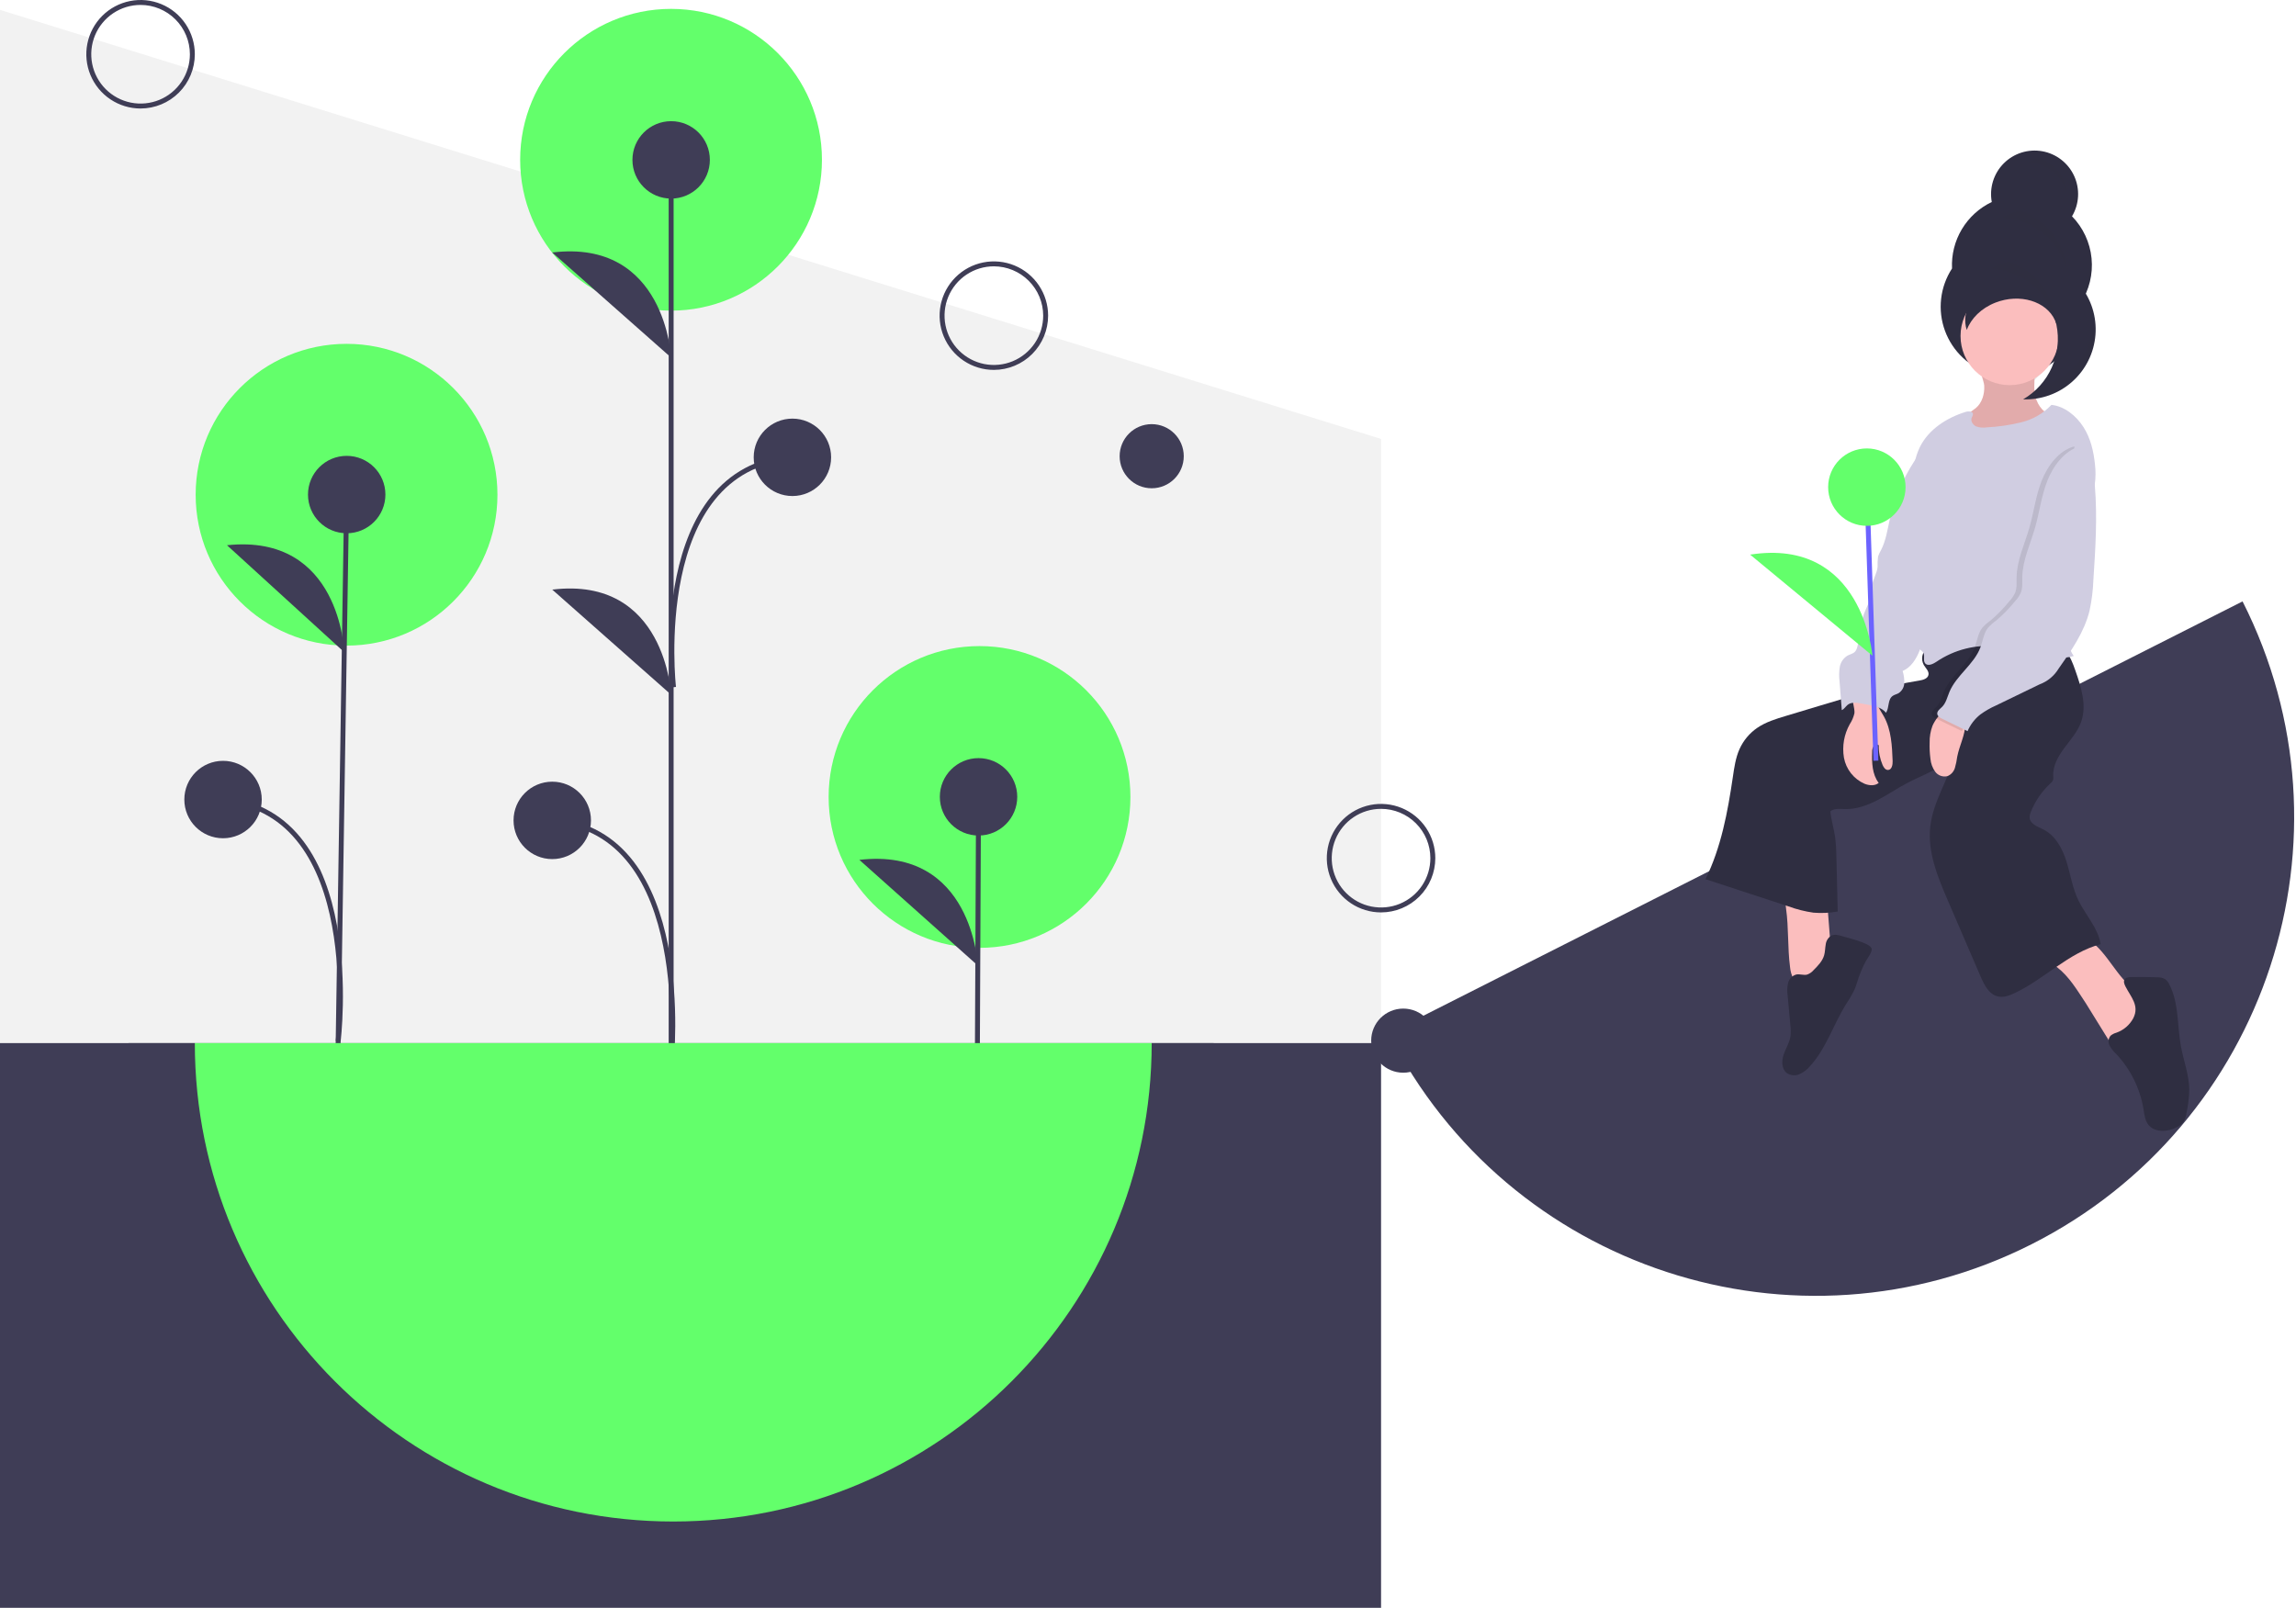<svg width="931" height="652" viewBox="0 0 931 652" fill="none" xmlns="http://www.w3.org/2000/svg">
<g clip-path="url(#clip0_15_200)">
<path d="M560 652H0V4L560 178V652Z" fill="#F2F2F2"/>
<path d="M492.129 423H52.129V628H492.129V423Z" fill="#3F3D56"/>
<path d="M397.186 384.371C430.978 384.371 458.371 356.978 458.371 323.186C458.371 289.394 430.978 262 397.186 262C363.394 262 336 289.394 336 323.186C336 356.978 363.394 384.371 397.186 384.371Z" fill="#63FF6B"/>
<path d="M396.284 434.114L396.786 323.126" stroke="#3F3D56" stroke-width="2" stroke-miterlimit="10"/>
<path d="M396.786 338.821C405.454 338.821 412.481 331.794 412.481 323.126C412.481 314.458 405.454 307.431 396.786 307.431C388.117 307.431 381.09 314.458 381.09 323.126C381.09 331.794 388.117 338.821 396.786 338.821Z" fill="#3F3D56"/>
<path d="M396.477 391.53C396.477 391.53 394.452 343.296 348.463 348.693L396.477 391.53Z" fill="#3F3D56"/>
<path d="M140.524 261.806C174.315 261.806 201.709 234.413 201.709 200.621C201.709 166.829 174.315 139.435 140.524 139.435C106.732 139.435 79.338 166.829 79.338 200.621C79.338 234.413 106.732 261.806 140.524 261.806Z" fill="#63FF6B"/>
<path d="M137.059 426.503L140.58 200.553" stroke="#3F3D56" stroke-width="2" stroke-miterlimit="10"/>
<path d="M140.58 216.248C149.249 216.248 156.276 209.221 156.276 200.553C156.276 191.885 149.249 184.858 140.58 184.858C131.912 184.858 124.885 191.885 124.885 200.553C124.885 209.221 131.912 216.248 140.58 216.248Z" fill="#3F3D56"/>
<path d="M139.584 264.465C139.584 264.465 138.094 216.211 92.047 221.1L139.584 264.465Z" fill="#3F3D56"/>
<path d="M137.126 422.189C137.126 422.189 148.66 329.621 90.44 324.228" stroke="#3F3D56" stroke-width="2" stroke-miterlimit="10"/>
<path d="M90.44 339.924C99.108 339.924 106.135 332.897 106.135 324.228C106.135 315.56 99.108 308.533 90.44 308.533C81.772 308.533 74.745 315.56 74.745 324.228C74.745 332.897 81.772 339.924 90.44 339.924Z" fill="#3F3D56"/>
<path d="M272.103 125.971C305.895 125.971 333.289 98.577 333.289 64.785C333.289 30.993 305.895 3.6 272.103 3.6C238.311 3.6 210.917 30.993 210.917 64.785C210.917 98.577 238.311 125.971 272.103 125.971Z" fill="#63FF6B"/>
<path d="M272.141 435.216V65.01" stroke="#3F3D56" stroke-width="2" stroke-miterlimit="10"/>
<path d="M272.141 80.53C280.81 80.53 287.837 73.503 287.837 64.835C287.837 56.166 280.81 49.139 272.141 49.139C263.473 49.139 256.446 56.166 256.446 64.835C256.446 73.503 263.473 80.53 272.141 80.53Z" fill="#3F3D56"/>
<path d="M223.934 348.376C232.602 348.376 239.63 341.349 239.63 332.68C239.63 324.012 232.602 316.985 223.934 316.985C215.266 316.985 208.239 324.012 208.239 332.68C208.239 341.349 215.266 348.376 223.934 348.376Z" fill="#3F3D56"/>
<path d="M272.141 145.007C272.141 145.007 269.899 96.782 223.934 102.388L272.141 145.007Z" fill="#3F3D56"/>
<path d="M272.141 281.719C272.141 281.719 269.899 233.494 223.934 239.1L272.141 281.719Z" fill="#3F3D56"/>
<path d="M272.141 430.901C272.141 430.901 282.231 337.165 223.934 332.68" stroke="#3F3D56" stroke-width="2" stroke-miterlimit="10"/>
<path d="M321.311 201.148C329.98 201.148 337.007 194.121 337.007 185.452C337.007 176.784 329.98 169.757 321.311 169.757C312.643 169.757 305.616 176.784 305.616 185.452C305.616 194.121 312.643 201.148 321.311 201.148Z" fill="#3F3D56"/>
<path d="M273.104 278.673C273.104 278.673 263.014 189.937 321.311 185.452" stroke="#3F3D56" stroke-width="2" stroke-miterlimit="10"/>
<path d="M403 150C398.649 150 394.395 148.71 390.777 146.292C387.16 143.875 384.34 140.439 382.675 136.419C381.01 132.399 380.574 127.976 381.423 123.708C382.272 119.44 384.367 115.52 387.444 112.444C390.52 109.367 394.44 107.272 398.708 106.423C402.976 105.574 407.399 106.01 411.419 107.675C415.439 109.34 418.875 112.16 421.292 115.777C423.71 119.395 425 123.649 425 128C424.993 133.833 422.673 139.425 418.549 143.549C414.425 147.673 408.833 149.993 403 150ZM403 108C399.044 108 395.178 109.173 391.889 111.371C388.6 113.568 386.036 116.692 384.522 120.346C383.009 124.001 382.613 128.022 383.384 131.902C384.156 135.781 386.061 139.345 388.858 142.142C391.655 144.939 395.219 146.844 399.098 147.616C402.978 148.387 406.999 147.991 410.654 146.478C414.308 144.964 417.432 142.4 419.629 139.111C421.827 135.822 423 131.956 423 128C422.994 122.698 420.885 117.614 417.135 113.865C413.386 110.115 408.302 108.006 403 108Z" fill="#3F3D56"/>
<path d="M57 44C52.649 44 48.395 42.71 44.778 40.292C41.16 37.875 38.34 34.439 36.675 30.419C35.01 26.399 34.574 21.976 35.423 17.708C36.272 13.44 38.367 9.52 41.444 6.444C44.52 3.367 48.44 1.272 52.708 0.423C56.976 -0.426 61.399 0.01 65.419 1.675C69.439 3.34 72.875 6.16 75.292 9.777C77.71 13.395 79 17.649 79 22C78.993 27.833 76.674 33.425 72.549 37.549C68.425 41.673 62.833 43.993 57 44ZM57 2C53.044 2 49.178 3.173 45.889 5.371C42.6 7.568 40.036 10.692 38.522 14.346C37.009 18.001 36.613 22.022 37.384 25.902C38.156 29.781 40.061 33.345 42.858 36.142C45.655 38.939 49.219 40.844 53.098 41.616C56.978 42.387 60.999 41.991 64.654 40.478C68.308 38.964 71.432 36.4 73.629 33.111C75.827 29.822 77 25.956 77 22C76.994 16.698 74.885 11.614 71.135 7.865C67.386 4.115 62.303 2.006 57 2Z" fill="#3F3D56"/>
<path d="M560 370C555.649 370 551.395 368.71 547.777 366.292C544.16 363.875 541.34 360.439 539.675 356.419C538.01 352.399 537.574 347.976 538.423 343.708C539.272 339.44 541.367 335.52 544.444 332.444C547.52 329.367 551.44 327.272 555.708 326.423C559.976 325.574 564.399 326.01 568.419 327.675C572.439 329.34 575.875 332.16 578.292 335.777C580.71 339.395 582 343.649 582 348C581.993 353.833 579.673 359.425 575.549 363.549C571.425 367.673 565.833 369.993 560 370ZM560 328C556.044 328 552.178 329.173 548.889 331.371C545.6 333.568 543.036 336.692 541.522 340.346C540.009 344.001 539.613 348.022 540.384 351.902C541.156 355.781 543.061 359.345 545.858 362.142C548.655 364.939 552.219 366.844 556.098 367.616C559.978 368.387 563.999 367.991 567.654 366.478C571.308 364.964 574.432 362.4 576.629 359.111C578.827 355.822 580 351.956 580 348C579.994 342.698 577.885 337.614 574.135 333.865C570.386 330.115 565.302 328.006 560 328Z" fill="#3F3D56"/>
<path d="M467 198C474.18 198 480 192.18 480 185C480 177.82 474.18 172 467 172C459.82 172 454 177.82 454 185C454 192.18 459.82 198 467 198Z" fill="#3F3D56"/>
<path d="M569 435C576.18 435 582 429.18 582 422C582 414.82 576.18 409 569 409C561.82 409 556 414.82 556 422C556 429.18 561.82 435 569 435Z" fill="#3F3D56"/>
<path d="M560 652V423H467C467 530.143 380.143 617 273 617C165.857 617 79 530.143 79 423H0V652H560Z" fill="#3F3D56"/>
<path d="M273 617C380.143 617 467 530.143 467 423H79C79 530.143 165.857 617 273 617Z" fill="#63FF6B"/>
<path d="M823.783 504.557C919.391 456.195 957.691 339.485 909.33 243.877L563.104 419.01C611.465 514.617 728.175 552.918 823.783 504.557Z" fill="#3F3D56"/>
<path d="M830.796 143.503C831.44 143.066 832.063 142.598 832.668 142.11C831.407 145.887 829.373 149.361 826.697 152.31C826.071 153 825.403 153.645 824.716 154.269C824.703 154.111 824.687 153.953 824.679 153.795C824.599 152.265 824.711 150.655 824.732 149.08C827.116 147.659 829.181 145.76 830.796 143.503Z" fill="url(#paint0_linear_15_200)"/>
<path d="M840.178 87.711C841.633 85.258 842.473 82.489 842.624 79.641C842.775 76.793 842.234 73.95 841.046 71.357C839.859 68.764 838.06 66.497 835.805 64.751C833.55 63.005 830.906 61.831 828.098 61.33C825.29 60.83 822.403 61.017 819.683 61.876C816.964 62.735 814.493 64.24 812.482 66.263C810.471 68.286 808.981 70.766 808.138 73.491C807.296 76.216 807.126 79.104 807.643 81.909C802.597 84.312 798.374 88.154 795.506 92.951C792.638 97.748 791.252 103.286 791.524 108.869C789.113 112.569 787.6 116.781 787.104 121.17C786.608 125.559 787.143 130.002 788.668 134.147C790.192 138.293 792.663 142.025 795.884 145.047C799.105 148.068 802.986 150.297 807.22 151.554C811.454 152.811 815.923 153.063 820.271 152.288C824.619 151.514 828.726 149.736 832.266 147.094C835.805 144.453 838.68 141.021 840.659 137.074C842.639 133.126 843.67 128.77 843.67 124.353C843.67 123.901 843.656 123.452 843.635 123.005C847.154 117.604 848.73 111.166 848.101 104.751C847.473 98.336 844.678 92.326 840.178 87.711Z" fill="#2F2E41"/>
<g opacity="0.1">
<path opacity="0.1" d="M807.409 77.428C807.488 77.39 807.564 77.345 807.643 77.307C807.587 77.002 807.548 76.691 807.508 76.381C807.499 76.446 807.487 76.509 807.479 76.574C807.445 76.861 807.43 77.144 807.409 77.428Z" fill="black"/>
<path opacity="0.1" d="M848.032 106.314C847.516 110.629 846.011 114.765 843.635 118.403C843.656 118.851 843.67 119.3 843.67 119.752C843.671 127.079 840.837 134.122 835.762 139.407C830.687 144.692 823.764 147.808 816.444 148.104C809.123 148.399 801.971 145.851 796.487 140.992C791.003 136.134 787.61 129.342 787.021 122.039C786.959 122.803 786.921 123.574 786.921 124.353C786.921 131.879 789.91 139.096 795.232 144.417C800.553 149.738 807.77 152.728 815.295 152.728C822.821 152.728 830.038 149.738 835.359 144.417C840.68 139.096 843.67 131.879 843.67 124.353C843.67 123.901 843.656 123.452 843.635 123.005C847.076 117.732 848.659 111.463 848.135 105.189C848.105 105.564 848.077 105.938 848.032 106.314Z" fill="black"/>
<path opacity="0.1" d="M842.506 76.362C842.2 78.746 841.407 81.043 840.178 83.11C840.674 83.619 841.143 84.153 841.599 84.698C842.567 82.032 842.878 79.173 842.506 76.362H842.506Z" fill="black"/>
</g>
<path d="M725.837 392.135C725.972 393.749 726.41 395.324 727.126 396.777C727.492 397.5 728.023 398.127 728.677 398.606C729.33 399.084 730.088 399.401 730.888 399.531C732.359 399.54 733.801 399.122 735.038 398.328C737.564 397.008 740.186 395.475 741.505 392.948C742.781 390.502 742.598 387.583 742.382 384.832L740.686 363.196C736.599 363.084 732.494 363.085 728.411 363.308C724.366 363.528 723.656 364.481 724.219 368.429C725.339 376.287 724.794 384.27 725.837 392.135Z" fill="#FBBEBE"/>
<path d="M845.729 406.758L855.453 422.468C855.871 423.382 856.63 424.095 857.568 424.456C858.266 424.557 858.977 424.434 859.6 424.103C862.843 422.686 865.325 419.995 867.706 417.377C869.322 415.601 870.993 413.727 871.599 411.404C871.913 410.144 871.899 408.825 871.559 407.571C871.219 406.318 870.564 405.173 869.657 404.244C868.521 403.256 867.293 402.379 865.991 401.624C858.304 396.44 854.835 386.59 847.247 381.262C846.809 380.899 846.275 380.669 845.71 380.601C845.146 380.634 844.601 380.817 844.131 381.131C840.673 383.026 837.215 384.922 833.757 386.817C829.265 389.274 830.689 389.563 834.1 392.21C839.125 396.109 842.264 401.56 845.729 406.758Z" fill="#FBBEBE"/>
<path d="M746.943 379.621C745.519 379.172 743.923 378.768 742.58 379.422C741.952 379.806 741.421 380.328 741.027 380.95C740.632 381.572 740.386 382.275 740.307 383.007C740.036 384.451 740.069 385.949 739.668 387.362C738.992 389.745 737.176 391.607 735.426 393.36C734.719 394.204 733.8 394.843 732.763 395.213C731.361 395.572 729.87 394.916 728.444 395.165C727.614 395.378 726.857 395.814 726.257 396.426C725.656 397.039 725.234 397.803 725.037 398.638C724.666 400.311 724.61 402.039 724.871 403.733L725.974 415.792C726.169 417.262 726.184 418.75 726.019 420.223C725.612 422.874 724.072 425.2 723.217 427.742C722.362 430.284 722.41 433.53 724.549 435.147C725.296 435.645 726.156 435.948 727.051 436.026C727.945 436.105 728.845 435.958 729.668 435.598C731.306 434.859 732.755 433.759 733.907 432.379C740.457 425.237 743.381 415.564 748.475 407.32C749.775 405.414 750.938 403.417 751.956 401.346C752.655 399.744 753.099 398.046 753.665 396.392C754.446 394.184 755.383 392.033 756.47 389.958C757.075 388.77 759.395 385.911 758.908 384.585C758.076 382.322 749.149 380.317 746.943 379.621Z" fill="#2F2E41"/>
<path d="M865.035 412.883C863.561 415.647 861.102 417.755 858.145 418.788C857.287 419.02 856.488 419.433 855.803 420C855.354 420.549 855.075 421.218 855.002 421.924C854.929 422.63 855.065 423.342 855.394 423.972C856.071 425.218 856.951 426.342 857.999 427.297C863.878 433.519 867.766 441.354 869.165 449.799C869.513 451.93 869.741 454.195 871.016 455.937C873.507 459.341 878.809 459.118 882.554 457.178C883.698 456.654 884.691 455.849 885.44 454.838C886.064 453.742 886.461 452.532 886.607 451.279C887.283 448.175 887.657 445.012 887.722 441.836C887.649 435.84 885.397 430.109 884.321 424.21C882.795 415.839 883.56 406.822 879.661 399.258C879.273 398.37 878.659 397.599 877.881 397.02C876.906 396.508 875.812 396.262 874.711 396.309C871.189 396.165 867.665 396.134 864.138 396.216C863.15 396.239 861.995 396.363 861.483 397.209C860.96 398.073 861.417 399.177 861.877 400.077C864.059 404.347 867.596 407.761 865.035 412.883Z" fill="#2F2E41"/>
<path d="M781.371 262.835C780.386 263.648 779.719 264.782 779.485 266.037C779.252 267.293 779.468 268.591 780.095 269.703C780.876 270.997 782.277 272.202 781.97 273.681C781.651 275.218 779.763 275.739 778.213 275.986C764.558 278.158 751.269 282.155 738.029 286.142L724.142 290.323C720.137 291.529 716.063 292.767 712.603 295.116C709.428 297.279 706.916 300.281 705.345 303.787C703.757 307.347 703.211 311.268 702.644 315.124C700.559 329.316 697.896 343.648 691.563 356.519L725.246 367.563C728.512 368.762 731.894 369.613 735.339 370.103C738.622 370.376 741.927 370.216 745.168 369.627C744.959 362.106 744.832 354.358 744.623 346.837C744.601 344.461 744.446 342.089 744.161 339.731C743.655 336.126 742.537 332.62 742.189 328.997C743.742 327.716 746.001 328.034 748.014 328.093C752.609 328.227 757.095 326.63 761.182 324.524C765.268 322.419 769.068 319.795 773.132 317.646C779.902 314.065 787.602 311.657 792.771 306.005C790.138 316.038 783.919 324.781 782.716 335.085C781.5 345.495 785.737 355.682 789.884 365.307L803.135 396.06C804.598 399.455 806.547 403.272 810.154 404.082C812.402 404.586 814.72 403.743 816.806 402.766C829.003 397.054 838.76 386.316 851.782 382.882C850.812 376.433 845.716 371.102 842.831 365.254C840.397 360.322 839.602 354.768 837.98 349.512C836.359 344.257 833.572 338.931 828.672 336.433C826.346 335.247 823.211 334.215 822.994 331.613C822.979 330.777 823.156 329.949 823.512 329.192C825.257 324.801 827.966 320.858 831.438 317.654C831.885 317.31 832.243 316.862 832.48 316.35C832.609 315.843 832.635 315.316 832.558 314.798C832.312 310.611 834.554 306.694 837.055 303.327C839.557 299.96 842.446 296.755 843.857 292.805C846.281 286.013 843.875 278.549 841.478 271.747C840.509 268.998 839.49 266.163 837.499 264.034C834.379 260.694 829.518 259.732 824.975 259.234C810.284 257.623 793.045 253.772 781.371 262.835Z" fill="#2F2E41"/>
<g opacity="0.1">
<path opacity="0.1" d="M779.842 264.866C780.336 264.766 780.794 264.534 781.168 264.197C781.543 263.859 781.82 263.427 781.97 262.945C782.008 262.757 782.02 262.564 782.004 262.372C781.793 262.526 781.579 262.674 781.372 262.835C780.696 263.37 780.17 264.07 779.842 264.866Z" fill="black"/>
</g>
<path d="M804.585 156.385C804.761 159.74 803.748 163.331 801.168 165.484C800.341 166.175 799.38 166.698 798.584 167.425C797.877 168.151 797.336 169.024 797 169.98C796.663 170.937 796.54 171.956 796.637 172.965C796.734 173.975 797.05 174.951 797.563 175.826C798.075 176.701 798.772 177.454 799.606 178.032C802.284 179.666 805.689 179.226 808.781 178.689C812.903 178.113 816.945 177.058 820.823 175.547C824.724 174.015 828.044 171.295 830.315 167.773C826.949 165.896 825.116 161.954 824.912 158.106C824.707 154.252 825.764 149.879 823.323 146.89C820.973 144.011 816.55 144.032 812.968 145.02C811.17 145.516 809.429 146.202 807.628 146.688C806.716 146.933 803.702 146.94 803.106 147.612C802.022 148.834 804.484 154.444 804.585 156.385Z" fill="#FBBEBE"/>
<path opacity="0.1" d="M804.585 156.385C804.761 159.74 803.748 163.331 801.168 165.484C800.341 166.175 799.38 166.698 798.584 167.425C797.877 168.151 797.336 169.024 797 169.98C796.663 170.937 796.54 171.956 796.637 172.965C796.734 173.975 797.05 174.951 797.563 175.826C798.075 176.701 798.772 177.454 799.606 178.032C802.284 179.666 805.689 179.226 808.781 178.689C812.903 178.113 816.945 177.058 820.823 175.547C824.724 174.015 828.044 171.295 830.315 167.773C826.949 165.896 825.116 161.954 824.912 158.106C824.707 154.252 825.764 149.879 823.323 146.89C820.973 144.011 816.55 144.032 812.968 145.02C811.17 145.516 809.429 146.202 807.628 146.688C806.716 146.933 803.702 146.94 803.106 147.612C802.022 148.834 804.484 154.444 804.585 156.385Z" fill="black"/>
<path d="M814.912 156.179C825.924 156.179 834.851 147.252 834.851 136.24C834.851 125.228 825.924 116.301 814.912 116.301C803.9 116.301 794.973 125.228 794.973 136.24C794.973 147.252 803.9 156.179 814.912 156.179Z" fill="#FBBEBE"/>
<path d="M751.951 289.213C751.593 290.788 750.957 292.287 750.074 293.64C747.749 297.77 746.909 302.572 747.694 307.247C748.115 309.565 749.099 311.744 750.561 313.591C752.023 315.439 753.916 316.898 756.075 317.841C757.942 318.576 760.254 318.77 761.793 317.483C759.129 314.018 758.988 309.287 759.147 304.92C759.101 304.104 759.296 303.293 759.707 302.587C759.816 302.419 759.959 302.276 760.126 302.165C760.293 302.054 760.481 301.979 760.678 301.944C760.876 301.909 761.078 301.915 761.273 301.961C761.468 302.008 761.652 302.093 761.812 302.213C761.744 304.964 762.276 307.696 763.37 310.22C763.791 311.191 764.512 312.263 765.57 312.235C767.088 312.196 767.498 310.14 767.441 308.622C767.206 302.438 766.903 295.997 763.922 290.574C762.831 288.589 761.376 286.725 760.962 284.498C760.942 283.726 760.675 282.98 760.199 282.372C759.871 282.113 759.487 281.935 759.078 281.849C757.361 281.364 753.298 279.854 751.882 281.462C750.363 283.186 752.226 287.152 751.951 289.213Z" fill="#FBBEBE"/>
<path d="M781.563 183.275C779.276 183.018 777.471 185.11 776.218 187.041C771.551 194.238 768.191 202.203 766.294 210.568C765.328 214.838 764.722 219.273 762.695 223.153C762.207 223.959 761.813 224.818 761.523 225.714C761.35 227.082 761.289 228.462 761.34 229.84C761.129 232.332 759.657 234.545 759.163 236.996C758.868 238.457 758.928 239.969 758.666 241.436C758.207 244.005 756.795 246.29 755.892 248.739C754.302 253.051 754.316 257.784 753.146 262.228C753.003 262.96 752.686 263.648 752.222 264.232C751.429 265.104 750.16 265.317 749.123 265.875C748.306 266.375 747.606 267.043 747.069 267.836C746.532 268.629 746.171 269.527 746.01 270.471C745.7 272.358 745.664 274.28 745.904 276.178L746.82 287.972C747.765 287.576 748.382 286.507 749.169 285.852C750.611 284.653 752.728 284.922 754.573 285.256L757.26 285.743C760.009 286.242 762.998 286.877 764.761 289.043C766.162 286.852 765.361 283.623 767.515 282.165C768.215 281.691 769.083 281.53 769.821 281.118C770.517 280.668 771.093 280.057 771.502 279.336C771.91 278.616 772.139 277.808 772.168 276.98C772.21 275.326 771.982 273.676 771.493 272.095C774.945 270.637 777.086 267.142 778.436 263.647C779.922 259.417 780.997 255.053 781.647 250.617C784.765 233.09 787.615 215.437 787.898 197.637C788.095 194.66 787.766 191.671 786.927 188.807C785.945 185.997 784.521 183.608 781.563 183.275Z" fill="#D0CDE1"/>
<path d="M831.83 164.187C828.539 167.639 824.332 170.082 819.703 171.23C815.098 172.363 810.396 173.055 805.661 173.299C804.204 173.543 802.71 173.413 801.317 172.924C799.979 172.317 798.961 170.732 799.506 169.366C799.77 168.944 799.948 168.474 800.03 167.983C800.007 166.769 798.22 166.668 797.059 167.027C789.384 169.401 782.023 174.102 778.48 181.313C776.479 185.387 775.819 189.967 775.185 194.461C773.516 206.281 771.852 218.357 774.088 230.083C775.281 236.335 777.575 242.43 777.718 248.793C777.799 252.359 777.197 255.911 777.225 259.478C777.119 260.727 777.453 261.974 778.17 263.003C778.722 263.644 779.555 264.049 779.94 264.802C780.584 266.063 779.724 267.793 780.571 268.926C781.615 270.322 783.796 269.32 785.234 268.335C792.469 263.422 801.208 261.222 809.907 262.124C820.357 263.246 830.741 268.815 840.875 266.032C840.354 265.271 839.903 264.463 839.53 263.619C834.477 247.013 834.819 228.451 842.382 212.827C844.966 207.489 848.395 202.402 849.385 196.555C849.784 193.82 849.815 191.044 849.478 188.301C848.946 182.993 847.682 177.641 844.797 173.154C841.912 168.666 837.139 164.712 831.83 164.187Z" fill="#D0CDE1"/>
<path d="M783.592 294.344C782.78 296.513 782.391 298.816 782.444 301.131C782.369 303.345 782.479 305.562 782.774 307.757C782.943 309.634 783.612 311.431 784.711 312.962C785.273 313.716 786.046 314.285 786.932 314.6C787.818 314.915 788.777 314.961 789.689 314.732C790.406 314.434 791.048 313.979 791.567 313.402C792.087 312.824 792.471 312.138 792.692 311.393C793.121 309.903 793.436 308.383 793.634 306.846C794.508 302.32 796.885 298.072 796.926 293.463C796.959 292.917 796.873 292.369 796.672 291.859C795.808 289.965 791.573 287.839 789.504 288.158C786.915 288.557 784.531 292.156 783.592 294.344Z" fill="#FBBEBE"/>
<path opacity="0.1" d="M841.131 181.02C840.737 184.984 844.572 187.972 846.088 191.657C846.708 193.377 847.061 195.181 847.134 197.008C848.199 209.684 847.372 222.434 846.544 235.127C846.393 239.353 845.869 243.557 844.978 247.691C842.838 256.365 837.573 263.885 832.413 271.179C830.64 274.103 827.928 276.34 824.72 277.524L807.017 286.1C804.798 287.079 802.69 288.291 800.728 289.716C798.45 291.501 796.66 293.832 795.523 296.493C792.088 294.738 788.522 293.163 785.087 291.407C784.283 290.997 783.384 290.461 783.245 289.569C783.059 288.372 784.31 287.526 785.171 286.675C786.782 285.081 787.279 282.719 788.151 280.627C791 273.795 798.166 269.421 800.751 262.484C801.744 259.818 802.048 256.806 803.809 254.572C804.817 253.452 805.95 252.451 807.187 251.591C809.916 249.274 812.423 246.708 814.675 243.925C815.687 242.875 816.514 241.663 817.124 240.339C817.898 238.37 817.666 236.175 817.706 234.06C817.838 227.136 820.969 220.679 822.885 214.024C824.69 207.758 825.443 201.184 827.811 195.107C830.179 189.031 834.818 182.654 841.131 181.02Z" fill="black"/>
<path d="M843.432 181.02C843.037 184.984 846.872 187.972 848.388 191.657C849.008 193.377 849.361 195.181 849.435 197.008C850.5 209.684 849.673 222.434 848.845 235.127C848.694 239.353 848.17 243.557 847.279 247.691C845.138 256.365 839.873 263.885 834.714 271.179C832.941 274.103 830.229 276.34 827.021 277.524L809.317 286.1C807.099 287.079 804.991 288.291 803.029 289.716C800.751 291.501 798.961 293.832 797.823 296.493C794.389 294.738 790.822 293.163 787.388 291.407C786.584 290.997 785.685 290.461 785.546 289.569C785.36 288.372 786.611 287.526 787.472 286.675C789.082 285.081 789.579 282.719 790.451 280.627C793.301 273.795 800.466 269.421 803.051 262.484C804.045 259.818 804.348 256.806 806.11 254.572C807.117 253.452 808.251 252.451 809.487 251.591C812.217 249.274 814.724 246.708 816.976 243.925C817.987 242.875 818.815 241.663 819.425 240.339C820.198 238.37 819.967 236.175 820.007 234.06C820.139 227.136 823.269 220.679 825.186 214.024C826.991 207.758 827.744 201.184 830.112 195.107C832.479 189.031 837.118 182.654 843.432 181.02Z" fill="#D0CDE1"/>
<path d="M824.8 105.416C818.656 104.666 812.436 105.953 807.096 109.082C807.883 109.111 808.673 109.165 809.469 109.261C815.369 109.973 820.897 112.521 825.272 116.543C829.647 120.566 832.648 125.861 833.852 131.681C835.056 137.501 834.402 143.552 831.982 148.98C829.562 154.408 825.499 158.94 820.366 161.935C827.68 162.201 834.814 159.631 840.278 154.761C845.741 149.891 849.111 143.098 849.684 135.802C850.256 128.505 847.987 121.27 843.349 115.607C838.712 109.945 832.066 106.293 824.8 105.416Z" fill="#2F2E41"/>
<path d="M833.528 121.19C834.217 122.75 834.592 124.431 834.63 126.137C834.669 127.842 834.37 129.538 833.752 131.128C833.618 130.717 833.463 130.313 833.287 129.918C829.78 122.114 818.976 118.884 809.156 122.703C803.371 124.953 799.22 129.148 797.501 133.811C795 126.267 800.079 117.599 809.397 113.975C819.217 110.156 830.021 113.386 833.528 121.19Z" fill="#2F2E41"/>
<g opacity="0.1">
<path opacity="0.1" d="M833.583 130.509C833.129 125.032 831.097 119.804 827.731 115.459C824.365 111.114 819.812 107.839 814.622 106.031C811.98 106.681 809.445 107.709 807.096 109.082C807.883 109.111 808.673 109.165 809.469 109.261C815.165 109.95 820.519 112.349 824.824 116.142C829.129 119.936 832.183 124.945 833.583 130.509Z" fill="black"/>
<path opacity="0.1" d="M838.184 109.803C837.731 104.326 835.698 99.099 832.332 94.754C828.967 90.409 824.413 87.133 819.223 85.325C816.581 85.976 814.046 87.003 811.697 88.376C812.484 88.406 813.275 88.459 814.07 88.555C819.767 89.244 825.12 91.643 829.425 95.437C833.73 99.23 836.784 104.239 838.184 109.803Z" fill="black"/>
<path opacity="0.1" d="M838.301 78.877C838.028 75.572 836.801 72.416 834.77 69.794C832.739 67.172 829.99 65.196 826.858 64.104C825.264 64.497 823.734 65.117 822.316 65.945C822.791 65.963 823.268 65.996 823.748 66.054C827.186 66.469 830.417 67.917 833.015 70.207C835.613 72.496 837.456 75.519 838.301 78.877Z" fill="black"/>
<path opacity="0.1" d="M848.914 126.665C849.465 133.469 847.547 140.244 843.51 145.75C839.474 151.255 833.589 155.122 826.933 156.642C825.018 158.721 822.805 160.505 820.366 161.934C824.765 162.095 829.141 161.23 833.148 159.407C837.155 157.585 840.683 154.854 843.453 151.433C846.222 148.011 848.157 143.992 849.105 139.693C850.053 135.394 849.987 130.934 848.914 126.665V126.665Z" fill="black"/>
</g>
<path d="M760.656 308.469L756.987 197.541" stroke="#6C63FF" stroke-width="2" stroke-miterlimit="10"/>
<path d="M756.987 213.236C765.655 213.236 772.682 206.209 772.682 197.541C772.682 188.873 765.655 181.846 756.987 181.846C748.318 181.846 741.291 188.873 741.291 197.541C741.291 206.209 748.318 213.236 756.987 213.236Z" fill="#63FF6B"/>
<path d="M759.248 265.908C759.248 265.908 755.413 217.784 709.658 224.906L759.248 265.908Z" fill="#63FF6B"/>
</g>
<defs>
<linearGradient id="paint0_linear_15_200" x1="828.66" y1="154.269" x2="828.66" y2="142.11" gradientUnits="userSpaceOnUse">
<stop stop-color="#808080" stop-opacity="0.25"/>
<stop offset="0.535" stop-color="#808080" stop-opacity="0.12"/>
<stop offset="1" stop-color="#808080" stop-opacity="0.1"/>
</linearGradient>
<clipPath id="clip0_15_200">
<rect width="930.259" height="652" fill="white"/>
</clipPath>
</defs>
</svg>
